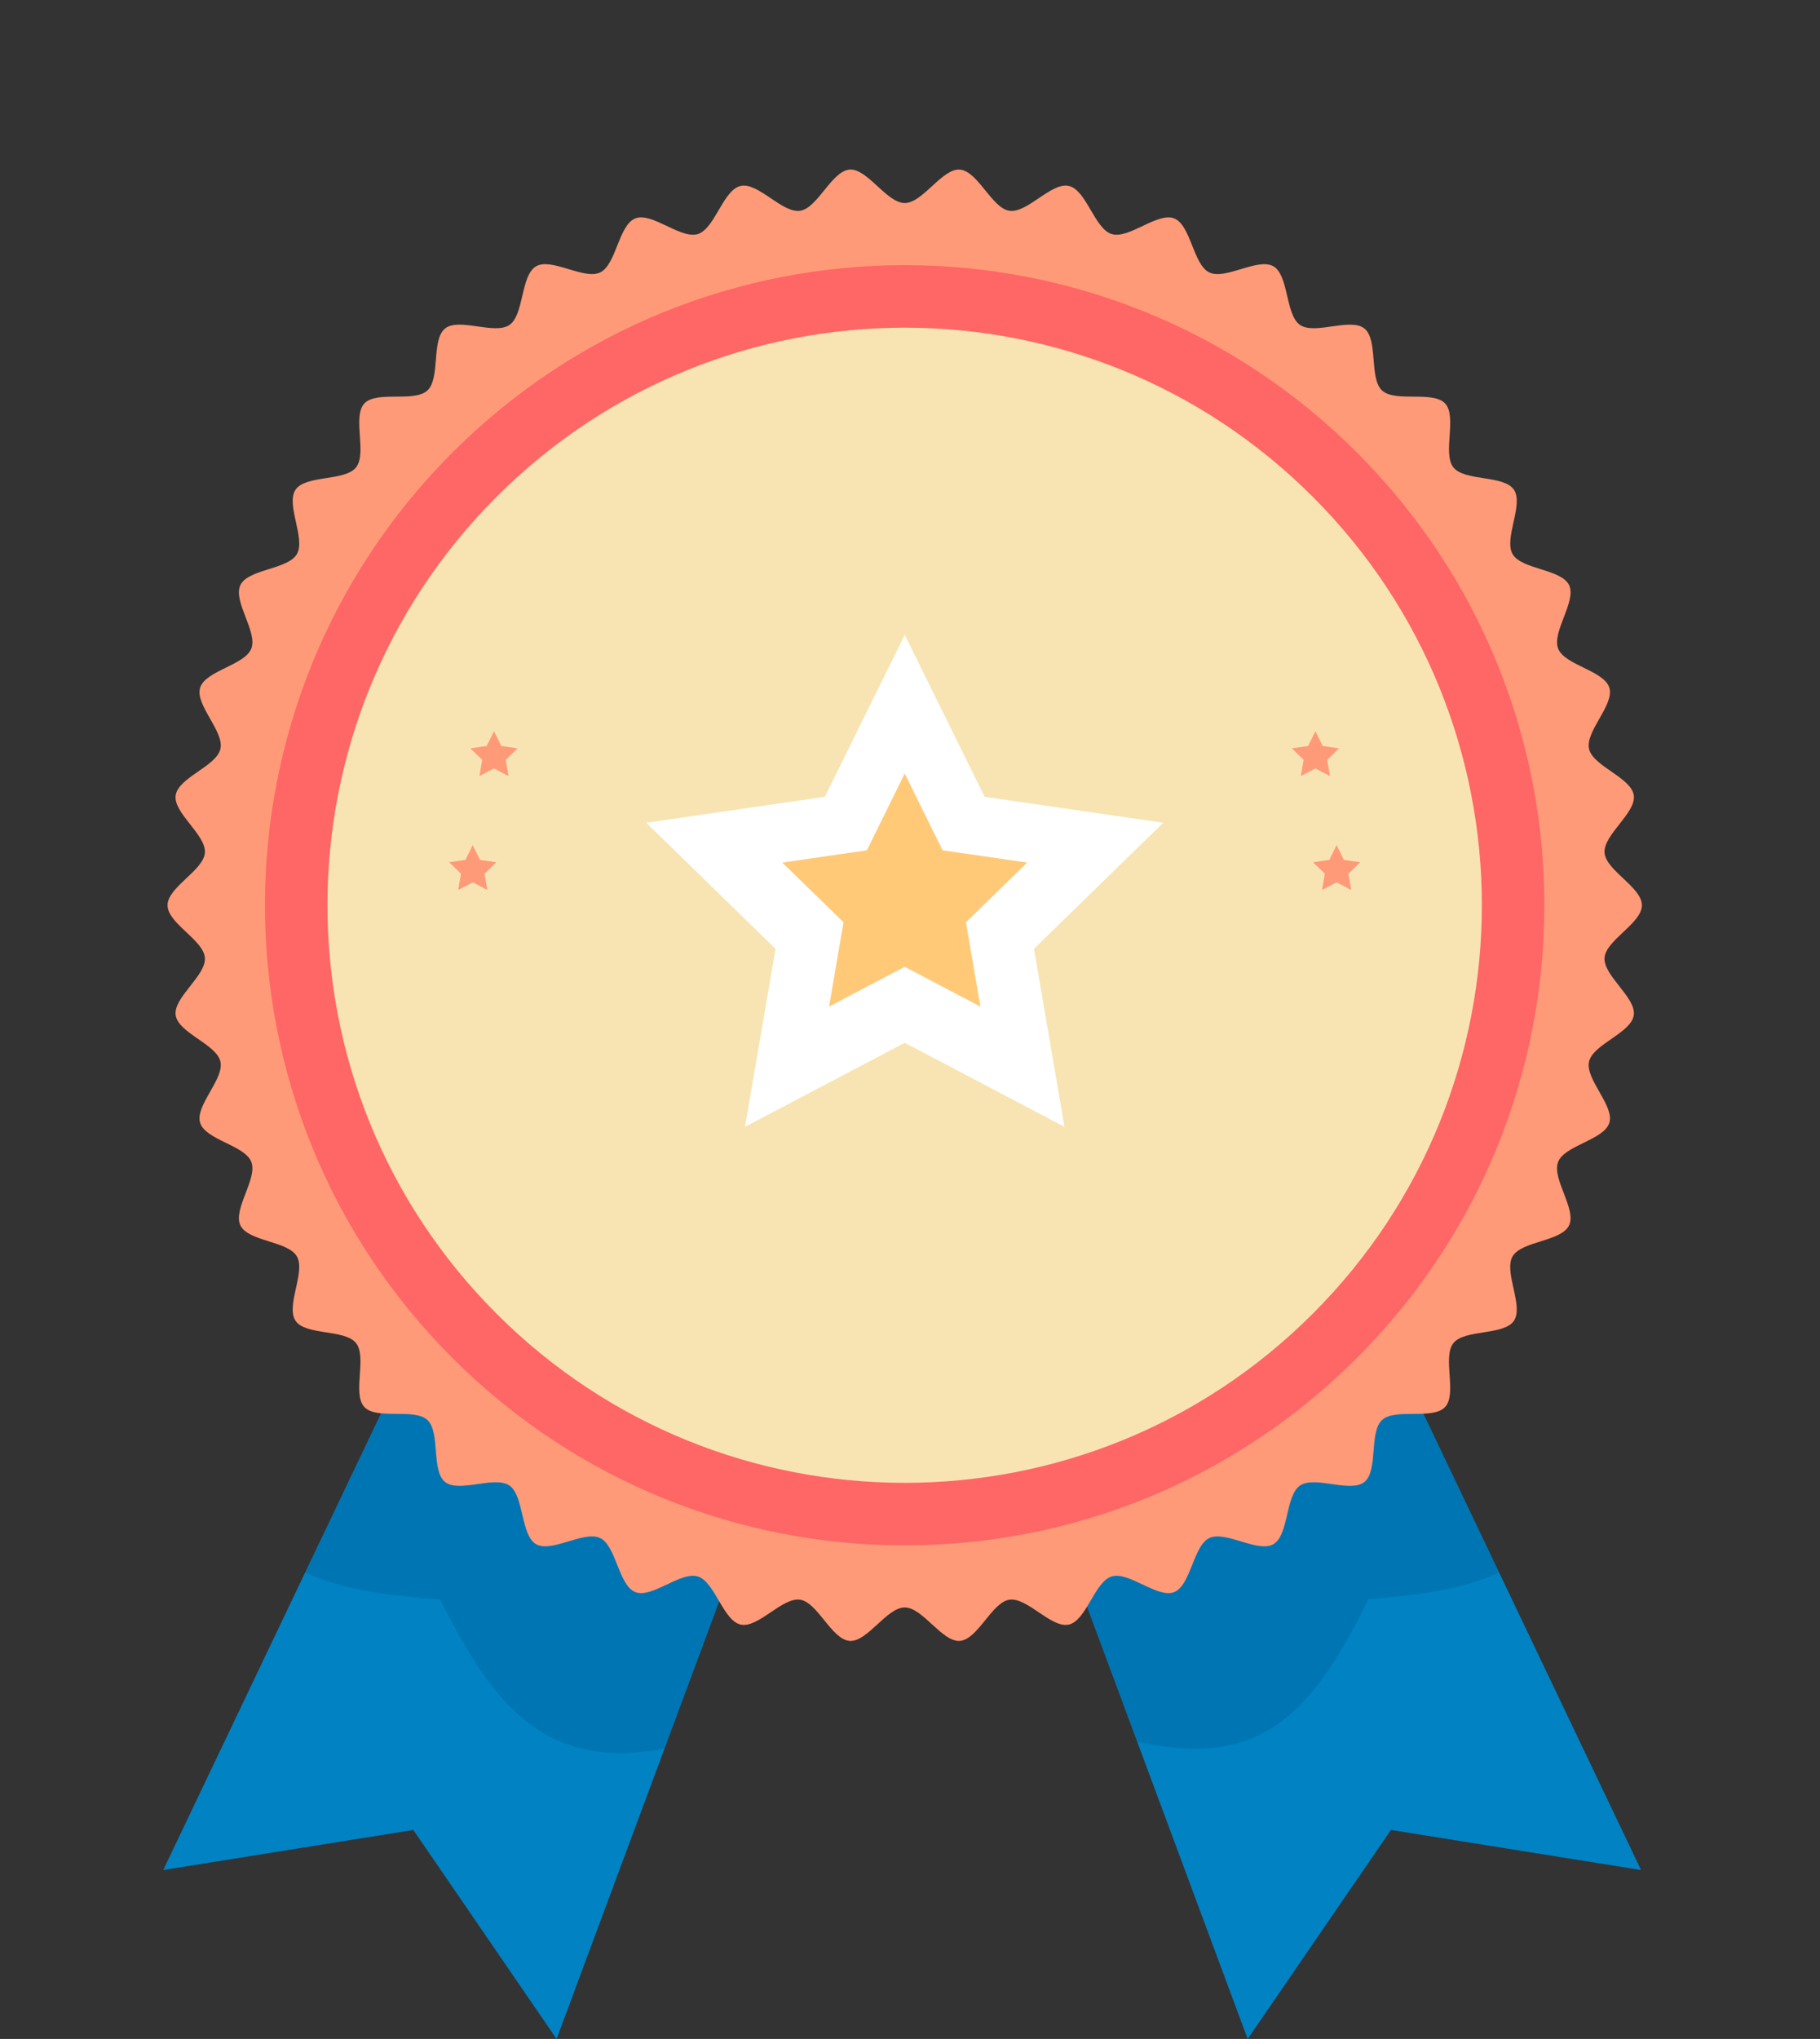 <svg width="92" height="103" viewBox="0 0 92 103" fill="none" xmlns="http://www.w3.org/2000/svg">
<rect x="0" y="0" width="92" height="103" fill="#333333" stroke="none"/>
<path d="M28.135 103.002L20.893 92.443L8.25 94.468L27.247 54.668L43.492 61.711L28.135 103.002Z" fill="#0082C3"/>
<path opacity="0.2" d="M27.246 54.668L15.424 79.436C17.373 80.342 19.78 80.605 22.242 80.796C23.81 83.87 25.513 86.833 28.407 88.01C30.034 88.672 31.786 88.664 33.589 88.336L43.491 61.711L27.246 54.668Z" fill="#004275"/>
<path d="M63.07 103.002L70.312 92.443L82.955 94.468L63.958 54.668L47.713 61.711L63.07 103.002Z" fill="#0082C3"/>
<path opacity="0.2" d="M63.958 54.668L47.713 61.711L57.483 87.98C59.557 88.433 61.55 88.54 63.338 87.786C66.044 86.645 67.666 83.798 69.182 80.779C71.567 80.59 73.889 80.316 75.78 79.437L63.958 54.668Z" fill="#004275"/>
<path d="M82.997 45.731C82.997 46.645 81.175 47.486 81.109 48.383C81.042 49.294 82.719 50.394 82.586 51.285C82.451 52.188 80.524 52.748 80.325 53.628C80.122 54.516 81.617 55.855 81.351 56.718C81.083 57.588 79.093 57.853 78.763 58.695C78.43 59.541 79.707 61.089 79.314 61.904C78.919 62.722 76.912 62.687 76.459 63.47C76.004 64.256 77.035 65.977 76.525 66.725C76.012 67.475 74.034 67.141 73.469 67.849C72.902 68.558 73.666 70.413 73.049 71.077C72.432 71.742 70.525 71.118 69.861 71.735C69.196 72.352 69.676 74.3 68.968 74.866C68.26 75.431 66.466 74.532 65.716 75.044C64.969 75.555 65.155 77.553 64.368 78.008C63.585 78.461 61.946 77.304 61.127 77.699C60.312 78.092 60.198 80.095 59.351 80.428C58.51 80.758 57.063 79.368 56.193 79.637C55.33 79.903 54.916 81.866 54.027 82.068C53.148 82.268 51.925 80.677 51.023 80.812C50.132 80.945 49.429 82.825 48.518 82.892C47.62 82.958 46.648 81.203 45.733 81.203C44.819 81.203 43.846 82.958 42.949 82.892C42.038 82.825 41.335 80.945 40.444 80.812C39.541 80.677 38.319 82.268 37.439 82.068C36.551 81.866 36.136 79.903 35.273 79.637C34.403 79.368 32.956 80.758 32.115 80.427C31.268 80.094 31.153 78.091 30.339 77.698C29.52 77.303 27.881 78.46 27.098 78.007C26.311 77.552 26.497 75.554 25.749 75.043C25 74.531 23.206 75.431 22.498 74.865C21.789 74.299 22.269 72.351 21.605 71.734C20.941 71.117 19.034 71.74 18.416 71.076C17.8 70.411 18.563 68.556 17.997 67.847C17.432 67.139 15.454 67.473 14.941 66.724C14.431 65.976 15.461 64.255 15.006 63.468C14.553 62.685 12.547 62.721 12.152 61.902C11.759 61.088 13.035 59.54 12.703 58.693C12.372 57.852 10.384 57.587 10.116 56.717C9.85 55.854 11.344 54.516 11.142 53.627C10.942 52.748 9.015 52.187 8.88 51.285C8.747 50.394 10.425 49.294 10.357 48.383C10.291 47.485 8.469 46.644 8.469 45.73C8.469 44.816 10.291 43.975 10.357 43.078C10.425 42.167 8.747 41.066 8.88 40.175C9.015 39.273 10.942 38.712 11.142 37.833C11.344 36.944 9.85 35.605 10.116 34.743C10.384 33.873 12.372 33.607 12.703 32.766C13.036 31.919 11.759 30.372 12.152 29.557C12.547 28.738 14.554 28.774 15.007 27.991C15.462 27.204 14.431 25.483 14.942 24.736C15.454 23.986 17.433 24.32 17.998 23.612C18.564 22.903 17.801 21.048 18.417 20.383C19.035 19.719 20.942 20.343 21.606 19.725C22.27 19.108 21.79 17.161 22.5 16.594C23.207 16.029 25.001 16.928 25.751 16.416C26.498 15.906 26.312 13.908 27.099 13.453C27.882 12.999 29.521 14.156 30.34 13.761C31.155 13.368 31.269 11.365 32.116 11.033C32.957 10.702 34.404 12.092 35.274 11.824C36.137 11.558 36.551 9.594 37.44 9.392C38.32 9.192 39.542 10.783 40.444 10.648C41.335 10.515 42.038 8.636 42.949 8.568C43.847 8.502 44.819 10.257 45.734 10.257C46.648 10.257 47.621 8.502 48.518 8.568C49.429 8.636 50.133 10.515 51.023 10.648C51.926 10.783 53.148 9.192 54.028 9.392C54.916 9.594 55.331 11.558 56.194 11.824C57.064 12.092 58.511 10.703 59.352 11.033C60.199 11.366 60.314 13.369 61.128 13.762C61.947 14.157 63.586 13 64.37 13.453C65.156 13.908 64.97 15.906 65.718 16.417C66.468 16.929 68.261 16.029 68.969 16.595C69.678 17.161 69.198 19.109 69.862 19.726C70.526 20.343 72.433 19.719 73.051 20.384C73.668 21.049 72.904 22.904 73.47 23.613C74.035 24.321 76.014 23.987 76.526 24.736C77.037 25.484 76.006 27.205 76.461 27.992C76.914 28.775 78.92 28.739 79.316 29.558C79.708 30.372 78.432 31.92 78.764 32.767C79.095 33.608 81.084 33.873 81.352 34.743C81.618 35.606 80.123 36.944 80.325 37.833C80.525 38.712 82.452 39.273 82.587 40.175C82.719 41.066 81.042 42.167 81.109 43.078C81.175 43.976 82.997 44.816 82.997 45.731Z" fill="#FF9A78"/>
<path d="M68.596 68.596C81.224 55.968 81.224 35.493 68.596 22.865C55.967 10.237 35.493 10.237 22.865 22.865C10.237 35.493 10.237 55.968 22.865 68.596C35.493 81.224 55.967 81.224 68.596 68.596Z" fill="#FF6666"/>
<path d="M66.362 66.362C77.756 54.968 77.756 36.493 66.362 25.099C54.967 13.704 36.493 13.704 25.099 25.099C13.704 36.493 13.704 54.968 25.099 66.362C36.493 77.757 54.967 77.757 66.362 66.362Z" fill="#F8E4B2"/>
<path d="M45.734 32.07L49.773 40.252L58.801 41.563L52.267 47.931L53.809 56.923L45.734 52.678L37.66 56.923L39.202 47.931L32.668 41.563L41.696 40.252L45.734 32.07Z" fill="white"/>
<path d="M45.733 39.078L47.646 42.953L51.922 43.574L48.827 46.59L49.558 50.849L45.733 48.838L41.909 50.849L42.64 46.59L39.545 43.574L43.821 42.953L45.733 39.078Z" fill="#FFC978"/>
<path d="M23.897 42.691L24.265 43.438L25.089 43.558L24.493 44.139L24.634 44.959L23.897 44.572L23.16 44.959L23.301 44.139L22.705 43.558L23.529 43.438L23.897 42.691Z" fill="#FF9A78"/>
<path d="M24.97 36.938L25.338 37.684L26.162 37.804L25.565 38.385L25.706 39.205L24.97 38.818L24.233 39.205L24.374 38.385L23.777 37.804L24.601 37.684L24.97 36.938Z" fill="#FF9A78"/>
<path d="M67.565 42.691L67.197 43.438L66.373 43.558L66.969 44.139L66.829 44.959L67.565 44.572L68.302 44.959L68.161 44.139L68.757 43.558L67.933 43.438L67.565 42.691Z" fill="#FF9A78"/>
<path d="M66.493 36.938L66.125 37.684L65.301 37.804L65.897 38.385L65.756 39.205L66.493 38.818L67.23 39.205L67.089 38.385L67.686 37.804L66.862 37.684L66.493 36.938Z" fill="#FF9A78"/>
</svg>
